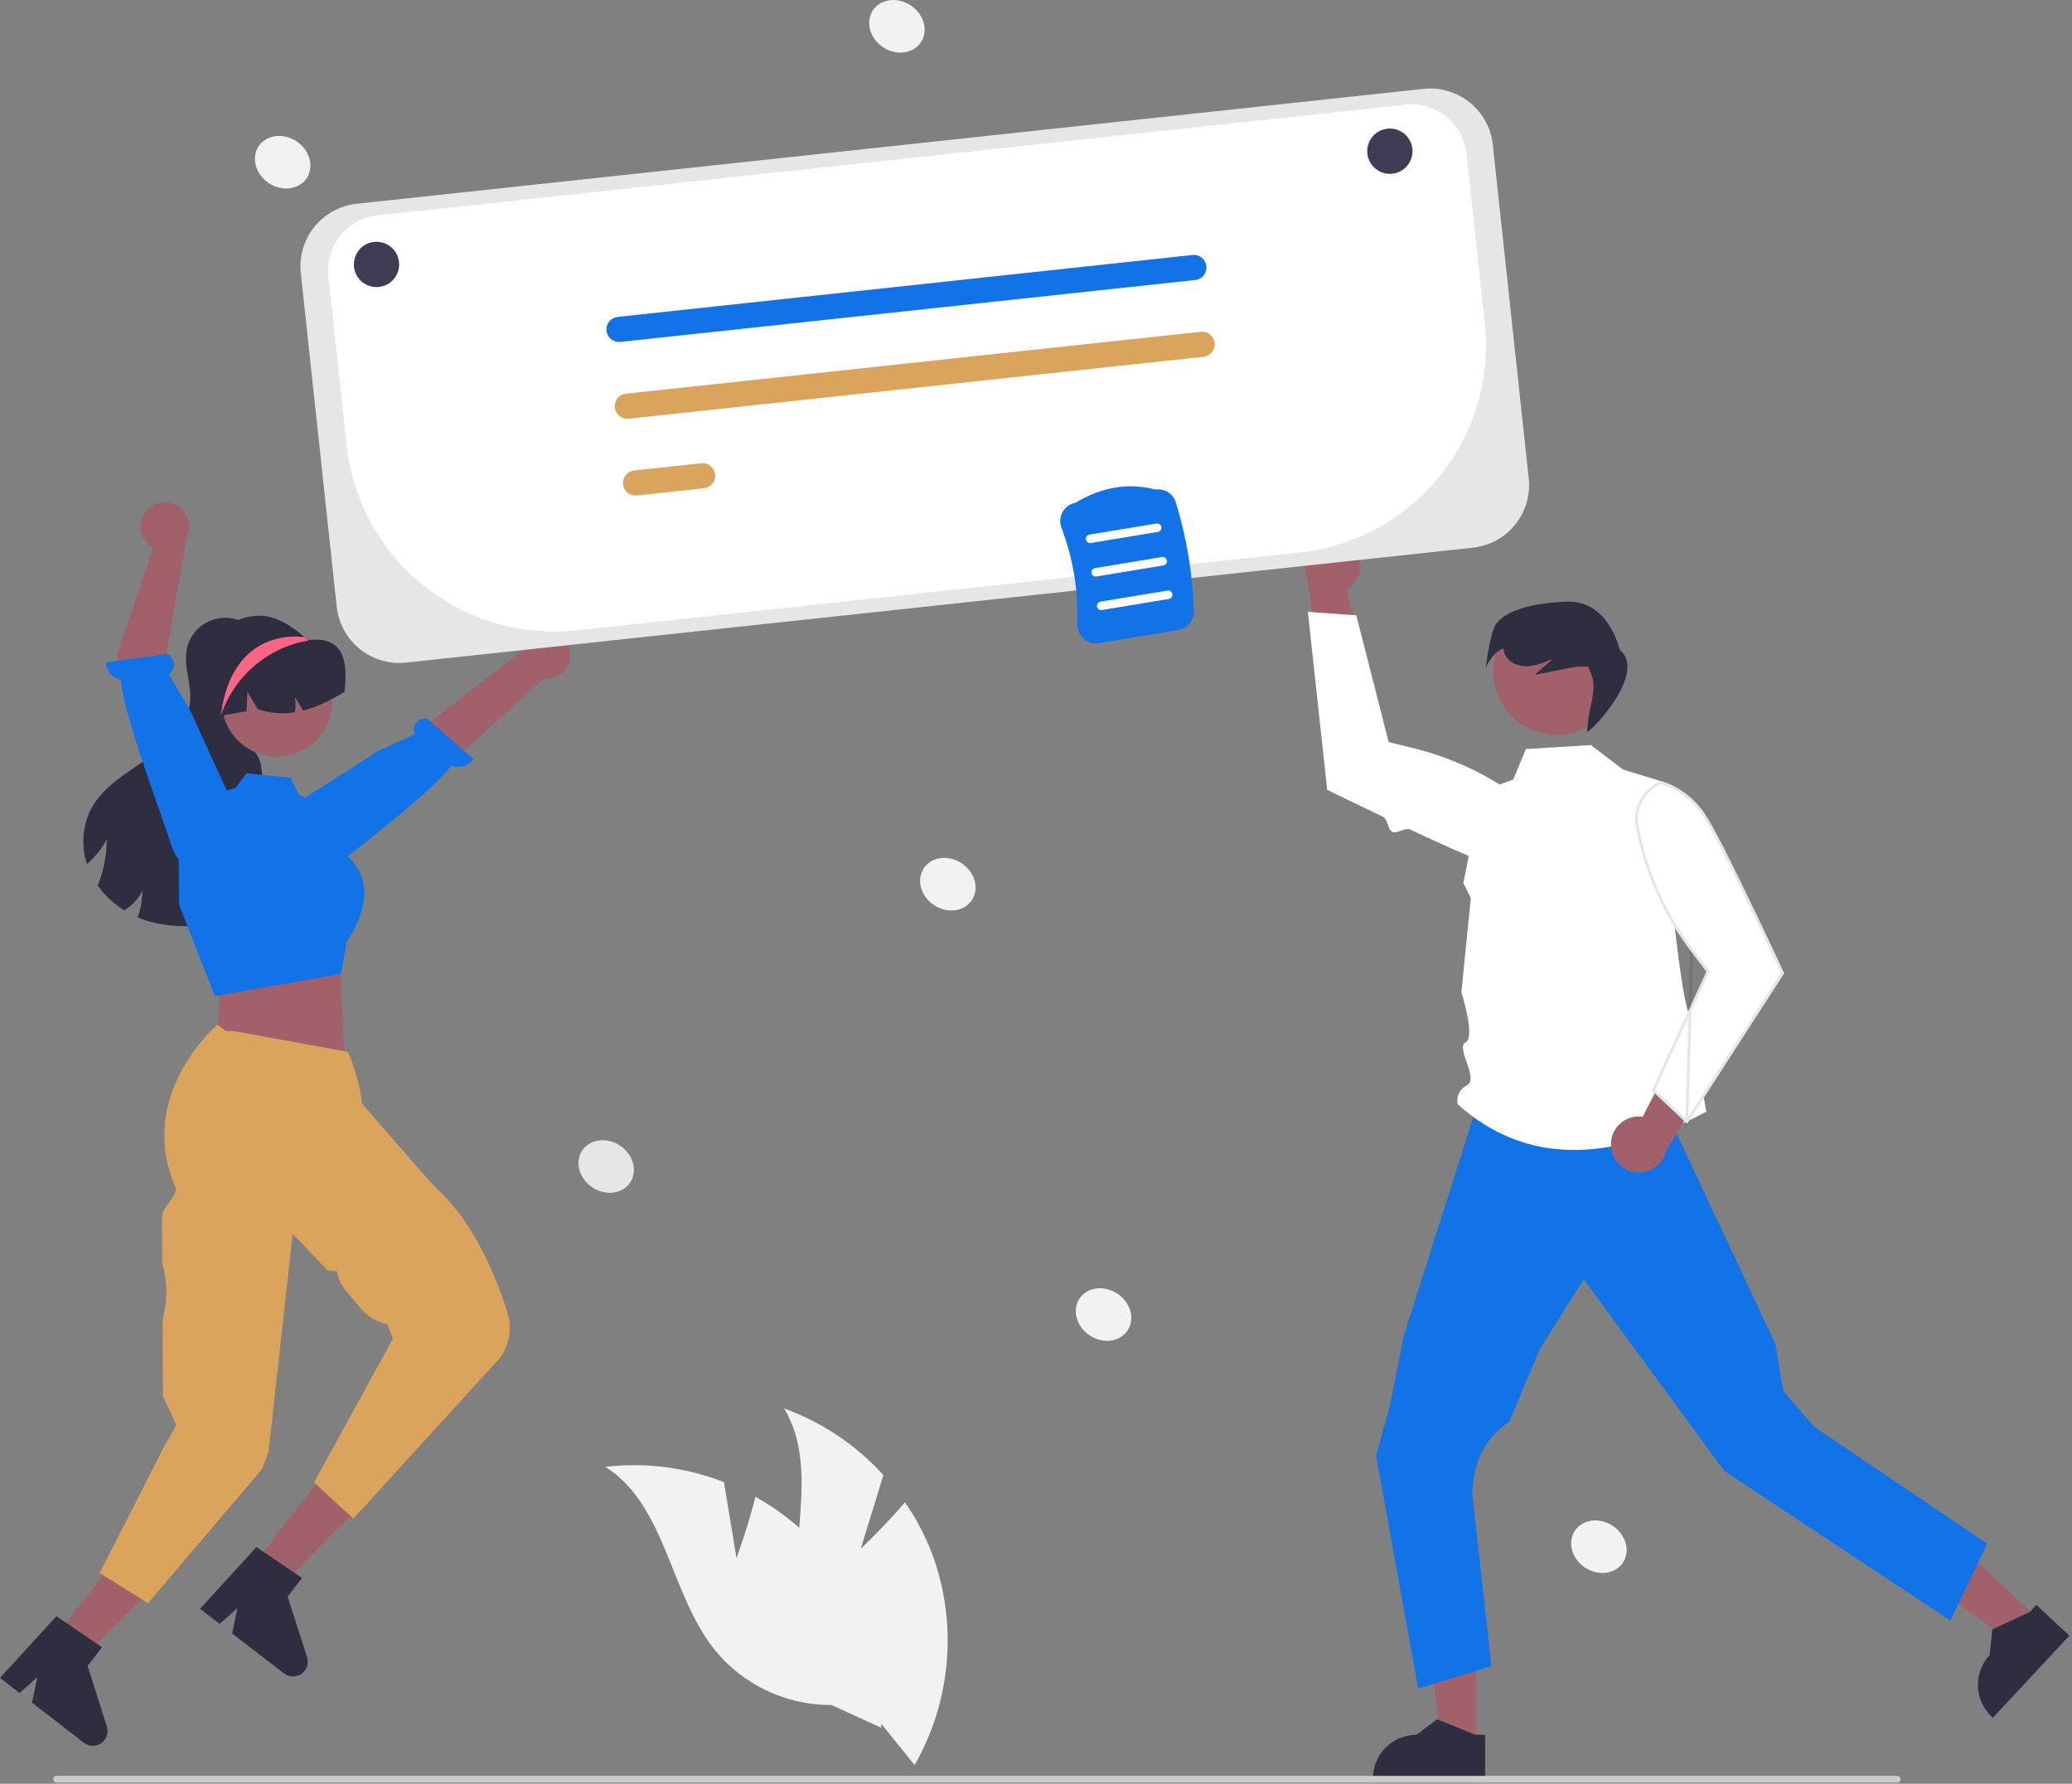 <svg width="732" height="630" viewBox="0 0 732 630" fill="none" xmlns="http://www.w3.org/2000/svg">
<rect x="0" y="0" width="732" height="630" fill="#808080" stroke="none"/>
<g clip-path="url(#clip0_1015_4041)">
<path d="M304.105 546.981L312.09 520.976C302.483 510.402 290.44 502.334 277.006 497.47C290.131 519.214 277.413 547.578 282.713 572.416C284.425 580.15 287.856 587.4 292.751 593.628C297.646 599.856 303.879 604.903 310.99 608.394L323.107 623.408C329.459 612.309 333.33 599.966 334.453 587.228C335.575 574.489 333.923 561.659 329.609 549.621C327.122 542.892 323.798 536.502 319.715 530.603C312.514 539.068 304.105 546.981 304.105 546.981Z" fill="#F2F2F2"/>
<path d="M260.2 550.303L255.749 523.467C242.435 518.288 228.057 516.437 213.865 518.075C235.309 531.683 236.576 562.742 252.397 582.61C257.379 588.769 263.682 593.727 270.841 597.119C278 600.51 285.83 602.247 293.751 602.201L311.292 610.234C312.028 597.468 309.988 584.694 305.311 572.792C300.635 560.89 293.434 550.143 284.205 541.292C278.978 536.378 273.153 532.142 266.867 528.683C264.198 539.471 260.2 550.303 260.2 550.303Z" fill="#F2F2F2"/>
<path d="M521.537 616.734L509.237 616.733L503.386 569.293L521.539 569.294L521.537 616.734Z" fill="#A0616A"/>
<path d="M524.673 628.656L485.015 628.655V628.153C485.016 624.059 486.642 620.133 489.537 617.238C492.432 614.344 496.358 612.717 500.451 612.717H500.452L507.696 607.221L521.212 612.718L524.674 612.718L524.673 628.656Z" fill="#2F2E41"/>
<path d="M720.217 571.872L711.831 580.869L673.137 552.804L685.514 539.526L720.217 571.872Z" fill="#A0616A"/>
<path d="M731.077 577.706L704.037 606.716L703.67 606.374C700.675 603.583 698.912 599.716 698.768 595.625C698.624 591.534 700.111 587.553 702.902 584.558L702.903 584.557L703.822 575.511L717.058 569.371L719.418 566.839L731.077 577.706Z" fill="#2F2E41"/>
<path d="M702.018 545.21L689.018 572.4L609.189 519.545L597.575 503.721L559.497 451.839L544.018 476.4L533.247 502.075C529.737 504.364 526.78 507.405 524.588 510.977C522.396 514.549 521.025 518.563 520.573 522.729L520.08 527.274L526.886 588.457L501.018 596.4L486.161 514.21L491.018 496.4L496.018 471.4L521.192 392.4H588.556L627.193 474.642L630.018 491.4L640.973 503.972L702.018 545.21Z" fill="#1272E7"/>
<path d="M562.022 263.148L573.362 271.783L587.038 275.986C587.038 275.986 592.692 355.514 597.786 360.608C602.88 365.703 598.286 365.84 599.309 372.457C600.333 379.075 602.821 392.641 602.821 392.641C568.434 410.844 538.789 411.332 514.976 390.032C514.672 388.714 514.826 387.332 515.415 386.115C516.003 384.897 516.99 383.917 518.212 383.337C522.644 380.986 514.127 370.01 517.749 368.175C521.371 366.339 516.276 350.42 516.276 350.42L519.618 317.204L516.978 311.894L523.421 279.406L534.601 275.323L539.067 264.563L562.022 263.148Z" fill="white"/>
<path d="M569.126 404.497C569.075 403.06 569.34 401.631 569.901 400.308C570.463 398.985 571.308 397.801 572.376 396.84C573.445 395.879 574.711 395.164 576.086 394.745C577.46 394.326 578.91 394.214 580.333 394.416L596.315 363.353L605.219 379.173L588.677 406.246C588.179 408.614 586.83 410.716 584.885 412.156C582.94 413.595 580.535 414.271 578.125 414.055C575.715 413.84 573.467 412.748 571.809 410.986C570.15 409.224 569.196 406.915 569.126 404.497H569.126Z" fill="#A0616A"/>
<path d="M596.04 396.898L630.319 343.77L630.205 343.526C630.076 343.246 622.314 326.481 614.792 311.126C613.634 308.761 612.482 306.43 611.363 304.198C610.881 303.234 610.406 302.291 609.937 301.368C606.778 295.14 604.018 289.992 602.371 287.547C598.727 282.019 593.301 277.903 586.996 275.884L586.837 275.843L586.686 275.906C583.601 277.207 581.052 279.521 579.46 282.466C577.867 285.41 577.325 288.81 577.923 292.103C580.896 307.991 587.521 322.97 597.276 335.858L602.833 343.183L583.521 385.168L596.04 396.898Z" fill="white"/>
<path d="M595.945 396.123L584.126 385.05L603.287 343.392L603.412 343.12L603.231 342.881L597.674 335.557L595.945 396.123ZM595.945 396.123L629.749 343.731C629.549 343.298 621.826 326.623 614.343 311.346C613.186 308.982 612.034 306.652 610.916 304.422C610.434 303.459 609.959 302.516 609.492 301.594C606.329 295.36 603.583 290.241 601.956 287.827L601.954 287.822L601.954 287.822C598.378 282.398 593.058 278.358 586.873 276.369C583.897 277.627 581.437 279.861 579.899 282.704C578.361 285.548 577.837 288.831 578.415 292.013C581.374 307.823 587.967 322.73 597.674 335.556L595.945 396.123Z" stroke="black" stroke-opacity="0.1"/>
<path d="M478.167 193.252C479.111 194.336 479.805 195.613 480.202 196.994C480.599 198.376 480.688 199.827 480.463 201.247C480.238 202.666 479.705 204.019 478.901 205.21C478.096 206.401 477.041 207.401 475.808 208.14L482.954 242.335L466.075 235.652L461.877 204.205C460.773 202.052 460.497 199.568 461.102 197.226C461.706 194.883 463.149 192.843 465.157 191.493C467.165 190.143 469.598 189.576 471.996 189.9C474.394 190.225 476.589 191.417 478.167 193.252H478.167Z" fill="#A0616A"/>
<path d="M462.044 216.103L468.869 278.96L469.111 279.078C469.31 279.176 477.958 283.418 488.572 288.469C490.363 289.321 490.106 293.012 491.978 293.894C493.267 294.502 496.671 292.297 497.974 292.906C509.576 298.332 521.308 303.608 525.984 305.037C532.296 307.037 539.102 306.818 545.272 304.416L545.421 304.348L545.499 304.204C547.076 301.251 547.599 297.848 546.982 294.558C546.365 291.267 544.646 288.285 542.107 286.103C529.793 275.633 515.214 268.169 499.52 264.299L490.591 262.108L479.155 217.332L462.044 216.103Z" fill="white"/>
<path d="M549.931 259.587C562.319 259.587 572.362 249.544 572.362 237.156C572.362 224.768 562.319 214.725 549.931 214.725C537.543 214.725 527.5 224.768 527.5 237.156C527.5 249.544 537.543 259.587 549.931 259.587Z" fill="#A0616A"/>
<path d="M527.661 222.125C529.506 216.759 538.688 213.036 553.575 212.519C568.462 212.001 572.237 229.545 572.237 229.545C582.175 237.606 561.626 259.19 560.631 258.412L561.078 254.357C561.819 247.64 564.964 242.4 560.964 235.4L557.123 235.444C552.162 236.398 547.202 237.352 542.241 238.305L548.114 233.134L547.948 232.878C545.45 234.179 542.731 235.005 539.932 235.312C536.775 235.498 533.324 234.242 531.812 231.465C531.409 230.701 531.162 229.865 531.087 229.004C526.83 230.705 524.884 235.953 524.884 235.953C524.884 235.953 525.816 227.492 527.661 222.125Z" fill="#2F2E41"/>
<path d="M90.373 223.471C90.069 223.085 89.741 222.718 89.392 222.372C89.477 222.255 89.563 222.127 89.648 222.01L90.373 223.471Z" fill="#2F2E41"/>
<path d="M94.736 313.687C91.067 320.204 83.739 323.841 76.475 325.622C68.316 327.759 59.725 327.593 51.655 325.142C50.631 324.812 49.607 324.428 48.615 324.001C49.092 322.734 49.47 321.433 49.745 320.108C50.117 318.315 50.303 316.488 50.3 314.657C49.492 316.234 48.445 317.677 47.196 318.934C46.233 319.946 45.139 320.825 43.943 321.548C40.233 319.296 37.022 316.313 34.503 312.78C34.663 312.385 34.823 311.991 34.972 311.596C35.747 309.535 36.36 307.416 36.807 305.26C37.413 302.345 37.717 299.374 37.714 296.396C36.399 298.962 34.693 301.308 32.658 303.351C32.048 304.004 31.399 304.62 30.717 305.196C29.659 301.985 29.25 298.595 29.514 295.224C29.778 291.853 30.709 288.568 32.252 285.559C36.476 277.752 44.668 273.112 51.964 268.067C59.27 263.022 66.577 256.195 67.195 247.331C67.611 241.348 64.838 235.353 65.948 229.465C66.414 226.982 67.553 224.675 69.24 222.795C70.928 220.915 73.099 219.534 75.517 218.802C77.935 218.07 80.507 218.016 82.954 218.646C85.4 219.276 87.627 220.564 89.392 222.372C85.254 228.239 81.136 234.308 79.462 241.284C77.755 248.387 79.152 256.718 84.752 261.422C86.672 263.043 89.029 264.195 90.512 266.221C92.485 268.909 92.496 272.493 92.816 275.8C93.456 282.232 95.557 288.418 96.688 294.786C97.829 301.143 97.893 308.044 94.736 313.687Z" fill="#2F2E41"/>
<path d="M19.519 578.195L29.254 585.716L62.898 551.747L48.53 540.646L19.519 578.195Z" fill="#A0616A"/>
<path d="M19.933 570.846L36.031 581.818L30.937 588.411L37.759 609.819C38.096 610.877 38.087 612.014 37.732 613.066C37.377 614.117 36.695 615.027 35.786 615.664C34.877 616.3 33.788 616.629 32.678 616.603C31.569 616.577 30.497 616.197 29.619 615.518L11.298 601.362L13.18 592.401L6.907 597.97L0 592.632L19.933 570.846Z" fill="#2F2E41"/>
<path d="M68.907 242.421C68.906 246.224 69.838 249.97 71.623 253.329C73.407 256.688 75.988 259.558 79.14 261.686C82.292 263.815 85.919 265.137 89.701 265.537C93.484 265.937 97.306 265.402 100.834 263.979C104.361 262.557 107.486 260.29 109.932 257.379C112.379 254.467 114.074 250.999 114.868 247.279C115.662 243.559 115.53 239.702 114.485 236.044C113.44 232.387 111.513 229.043 108.874 226.304L108.762 226.193C108.576 225.998 108.39 225.803 108.195 225.617C108.194 225.617 108.193 225.616 108.191 225.616C108.19 225.615 108.189 225.615 108.188 225.614C108.188 225.613 108.187 225.612 108.186 225.611C108.186 225.61 108.186 225.609 108.186 225.607C107.944 225.384 107.702 225.161 107.451 224.947C103.362 221.36 97.614 217.466 91.749 217.466C78.914 217.466 68.907 229.585 68.907 242.421Z" fill="#2F2E41"/>
<path d="M201.35 230.488C201.461 231.728 201.299 232.976 200.876 234.146C200.452 235.316 199.777 236.379 198.898 237.26C198.02 238.141 196.958 238.819 195.789 239.245C194.621 239.672 193.372 239.837 192.133 239.728L134.594 291.68L124.693 276.041L184.365 229.892C184.684 227.822 185.752 225.941 187.366 224.605C188.98 223.27 191.028 222.573 193.122 222.646C195.216 222.719 197.21 223.558 198.726 225.004C200.242 226.449 201.176 228.401 201.35 230.488V230.488Z" fill="#A0616A"/>
<path d="M110.003 307.361C110.003 307.361 112.144 311.314 119.457 305.209C125.312 300.321 153.36 279.102 159.403 270.406C160.782 270.953 162.305 271.025 163.73 270.611C165.155 270.198 166.402 269.321 167.275 268.121L150.719 253.621C145.765 254.191 145.871 257.519 146.387 259.408L133.898 265.067L101.649 285.676L108.405 304.53L110.003 307.361Z" fill="#1272E7"/>
<path d="M78.761 343.789L77.555 349.532L76.531 370.716L121.615 373.194L120.215 340.612L115.845 333.432L78.761 343.789Z" fill="#A0616A"/>
<path d="M97.868 267.282C108.629 267.282 117.353 258.558 117.353 247.797C117.353 237.036 108.629 228.313 97.868 228.313C87.107 228.313 78.384 237.036 78.384 247.797C78.384 258.558 87.107 267.282 97.868 267.282Z" fill="#A0616A"/>
<path d="M63.276 319.665L63.156 303.468C63.154 297.641 65.126 291.984 68.751 287.421C72.376 282.859 77.441 279.659 83.118 278.344L83.192 278.327L87.044 273.136L102.698 274.702L105.567 280.566L116.909 287.319L121.276 301.358C123.171 302.621 124.785 304.259 126.019 306.172C127.253 308.085 128.081 310.231 128.45 312.477C129.933 321.947 123.302 331.423 122.513 332.51L120.481 343.955L76.271 351.756L75.912 351.801L63.276 319.665Z" fill="#1272E7"/>
<path d="M121.711 244.324C119.438 245.763 117.08 247.063 114.65 248.217C112.183 249.402 109.603 250.334 106.949 251.001C106.19 249.334 105.26 247.751 104.176 246.276C104.455 248.024 104.462 249.805 104.197 251.555C99.798 252.265 95.292 251.895 91.067 250.478L87.398 244.324L87.12 251.193C84.08 251.747 81.051 252.27 78.011 252.814C77.83 252.835 77.649 252.878 77.478 252.91C75.59 244.398 78.267 235.023 84.219 229.348C87.174 226.56 90.86 224.669 94.849 223.895C98.837 223.121 102.963 223.495 106.746 224.975C107.226 225.167 107.717 225.38 108.186 225.604C108.186 225.606 108.186 225.607 108.187 225.608C108.188 225.61 108.188 225.611 108.189 225.612C108.19 225.613 108.191 225.614 108.193 225.614C108.194 225.615 108.195 225.615 108.197 225.615C108.474 225.754 108.709 226.084 109.018 226.052C122.33 224.57 122.756 234.895 121.711 244.324Z" fill="#2F2E41"/>
<path d="M89.297 553.071L99.047 560.572L132.623 526.535L118.233 515.464L89.297 553.071Z" fill="#A0616A"/>
<path d="M90.581 546.401L106.701 557.34L101.62 563.943L108.485 585.338C108.825 586.395 108.817 587.532 108.464 588.584C108.111 589.636 107.431 590.548 106.523 591.187C105.616 591.825 104.527 592.156 103.418 592.132C102.308 592.108 101.236 591.73 100.356 591.053L82.007 576.935L83.871 567.969L77.61 573.551L70.691 568.227L90.581 546.401Z" fill="#2F2E41"/>
<path d="M57.659 511.529L57.658 511.402L62.279 503.439L57.56 493.074L57.419 466.443L58.184 462.445C59.213 457.068 58.913 451.522 57.312 446.287L57.226 430.077C57.06 426.016 63.351 422.445 61.884 419.059C48.017 387.06 76.043 362.649 76.233 362.453L76.805 361.858L79.913 364.212L82.87 364.215L122.782 371.488L123.07 372.025C124.64 374.97 127.67 385.119 127.849 389.711C129.838 392.014 152.496 418.233 154.51 420.054C168.121 432.37 175.914 452.753 179.348 463.807C180.2 466.539 180.372 469.438 179.848 472.252C179.324 475.065 178.12 477.708 176.341 479.95L124.815 536.389L110.949 523.589L138.829 472.784L136.819 467.629C133.211 466.964 129.947 465.067 127.582 462.263L121.936 455.562C120.373 453.712 119.38 451.448 119.077 449.045L115.653 448.633L103.389 435.757L94.881 512.809L92.568 518.896L52.284 566.254L35.218 555.588L57.659 511.529Z" fill="#DAA45C"/>
<path d="M51.507 180.677C50.733 181.651 50.182 182.783 49.893 183.993C49.604 185.204 49.584 186.462 49.834 187.681C50.084 188.9 50.598 190.049 51.34 191.048C52.083 192.047 53.035 192.87 54.13 193.461L41.321 231.383L51.78 271.571L68.647 263.946L58.239 233.633L66.025 189.512C66.896 187.606 67.037 185.448 66.423 183.445C65.808 181.442 64.48 179.734 62.69 178.645C60.901 177.556 58.774 177.162 56.713 177.536C54.651 177.91 52.799 179.028 51.507 180.677Z" fill="#A0616A"/>
<path d="M66.945 304.683C66.945 304.683 62.984 306.81 60.229 297.691C58.023 290.39 43.013 250.75 42.743 240.165C41.29 239.864 39.978 239.087 39.015 237.958C38.051 236.829 37.491 235.412 37.422 233.929L59.222 230.913C63.047 234.111 61.13 236.833 59.661 238.128L67.086 250.705L82.605 284.658L69.836 303.196L66.945 304.683Z" fill="#1272E7"/>
<path d="M78.007 252.812C80.246 246.061 84.26 240.036 89.629 235.371C94.998 230.705 101.523 227.57 108.521 226.295C108.548 226.286 108.641 226.249 108.762 226.193C108.836 226.147 108.929 226.1 109.022 226.054C108.744 225.896 108.474 225.756 108.195 225.617C108.194 225.617 108.193 225.616 108.192 225.616C108.19 225.616 108.189 225.615 108.189 225.614C108.188 225.613 108.187 225.612 108.187 225.611C108.186 225.61 108.186 225.609 108.186 225.607C107.944 225.384 107.703 225.161 107.452 224.948L106.745 224.975C106.745 224.975 81.92 221.044 78.007 252.812Z" fill="#FD6584"/>
<path d="M398.345 469.937C401.054 465.864 399.45 460.034 394.763 456.916C390.075 453.797 384.078 454.57 381.369 458.643C378.66 462.715 380.263 468.545 384.951 471.663C389.639 474.782 395.635 474.009 398.345 469.937Z" fill="#F2F2F2"/>
<path d="M343.345 317.937C346.054 313.864 344.45 308.035 339.763 304.916C335.075 301.797 329.078 302.57 326.369 306.643C323.66 310.715 325.263 316.545 329.951 319.664C334.639 322.782 340.635 322.009 343.345 317.937Z" fill="#F2F2F2"/>
<path d="M573.345 551.937C576.054 547.864 574.451 542.034 569.763 538.916C565.075 535.797 559.079 536.57 556.369 540.643C553.66 544.715 555.263 550.545 559.951 553.663C564.639 556.782 570.635 556.009 573.345 551.937Z" fill="#F2F2F2"/>
<path d="M108.345 62.937C111.054 58.864 109.451 53.035 104.763 49.916C100.075 46.797 94.079 47.57 91.369 51.643C88.66 55.715 90.263 61.545 94.951 64.663C99.639 67.782 105.635 67.009 108.345 62.937Z" fill="#F2F2F2"/>
<path d="M325.345 14.937C328.054 10.864 326.45 5.035 321.763 1.916C317.075 -1.203 311.078 -0.43 308.369 3.643C305.66 7.715 307.263 13.545 311.951 16.664C316.639 19.782 322.635 19.009 325.345 14.937Z" fill="#F2F2F2"/>
<path d="M222.644 417.651C225.354 413.579 223.75 407.749 219.062 404.63C214.375 401.512 208.378 402.285 205.669 406.357C202.959 410.43 204.563 416.259 209.251 419.378C213.938 422.497 219.935 421.724 222.644 417.651Z" fill="#E6E6E6"/>
<path d="M670.267 629.614H19.973C19.658 629.613 19.356 629.487 19.133 629.264C18.911 629.041 18.786 628.739 18.786 628.423C18.786 628.108 18.911 627.806 19.133 627.583C19.356 627.359 19.658 627.234 19.973 627.233H670.267C670.583 627.233 670.886 627.358 671.109 627.581C671.332 627.805 671.458 628.108 671.458 628.423C671.458 628.739 671.332 629.042 671.109 629.265C670.886 629.489 670.583 629.614 670.267 629.614Z" fill="#CCCCCC"/>
<path d="M141.009 234.162C135.538 234.146 130.266 232.115 126.199 228.456C122.132 224.798 119.556 219.769 118.964 214.331L106.268 96.425C105.644 90.57 107.368 84.708 111.062 80.123C114.755 75.539 120.116 72.606 125.969 71.969L502.923 31.382C508.777 30.758 514.64 32.481 519.225 36.175C523.81 39.868 526.742 45.229 527.379 51.082L540.074 168.988C540.698 174.842 538.974 180.705 535.281 185.29C531.587 189.875 526.226 192.807 520.373 193.444L520.32 192.947L520.373 193.444L143.419 234.032C142.618 234.118 141.814 234.162 141.009 234.162Z" fill="#E6E6E6"/>
<path d="M498.771 36.855C498.063 36.855 497.355 36.894 496.651 36.969L133.288 76.094C130.747 76.368 128.285 77.139 126.043 78.364C123.8 79.589 121.82 81.244 120.217 83.234C118.614 85.224 117.419 87.51 116.699 89.962C115.98 92.414 115.75 94.984 116.024 97.525L122.443 157.139C123.48 166.777 126.406 176.116 131.053 184.622C135.699 193.129 141.976 200.637 149.525 206.718C157.073 212.799 165.745 217.334 175.046 220.063C184.347 222.793 194.095 223.663 203.732 222.626L459.237 195.115C468.845 194.08 478.156 191.163 486.636 186.531C495.117 181.898 502.603 175.64 508.665 168.115C514.728 160.589 519.248 151.943 521.97 142.671C524.691 133.398 525.559 123.68 524.524 114.072L518.081 54.234C517.568 49.467 515.313 45.058 511.75 41.851C508.187 38.644 503.565 36.865 498.771 36.855V36.855Z" fill="white"/>
<path d="M422.252 98.897L219.164 120.764C218.583 120.828 217.996 120.776 217.435 120.612C216.874 120.448 216.351 120.175 215.896 119.809C215.441 119.443 215.063 118.991 214.782 118.478C214.502 117.966 214.326 117.403 214.263 116.822C214.201 116.241 214.253 115.654 214.418 115.093C214.583 114.533 214.856 114.011 215.223 113.556C215.59 113.101 216.043 112.723 216.555 112.444C217.068 112.164 217.631 111.989 218.212 111.927L421.301 90.06C421.881 89.996 422.469 90.048 423.03 90.212C423.59 90.376 424.113 90.649 424.568 91.015C425.023 91.381 425.402 91.833 425.682 92.346C425.962 92.858 426.139 93.421 426.201 94.002C426.264 94.583 426.211 95.17 426.046 95.731C425.882 96.291 425.608 96.814 425.241 97.268C424.875 97.723 424.422 98.101 423.909 98.38C423.396 98.66 422.833 98.835 422.252 98.897Z" fill="#1272E7"/>
<path d="M425.173 126.02L222.084 147.887C220.912 148.013 219.738 147.669 218.82 146.929C217.902 146.19 217.316 145.116 217.19 143.944C217.063 142.772 217.408 141.598 218.147 140.68C218.887 139.762 219.961 139.176 221.133 139.05L424.221 117.182C425.393 117.056 426.567 117.401 427.485 118.14C428.403 118.88 428.989 119.953 429.116 121.125C429.242 122.297 428.897 123.471 428.158 124.389C427.418 125.307 426.345 125.894 425.173 126.02Z" fill="#DAA45C"/>
<path d="M248.672 172.461L225.005 175.01C223.833 175.136 222.659 174.791 221.741 174.052C220.823 173.312 220.236 172.238 220.11 171.067C219.984 169.895 220.328 168.721 221.068 167.803C221.807 166.885 222.881 166.298 224.053 166.172L247.72 163.624C248.301 163.56 248.888 163.612 249.449 163.776C250.009 163.94 250.532 164.213 250.987 164.579C251.443 164.945 251.821 165.397 252.101 165.91C252.382 166.423 252.558 166.985 252.62 167.566C252.683 168.147 252.63 168.734 252.466 169.295C252.301 169.855 252.028 170.378 251.661 170.832C251.294 171.287 250.841 171.665 250.328 171.944C249.815 172.224 249.252 172.399 248.672 172.461Z" fill="#DAA45C"/>
<path d="M133.018 101.4C137.436 101.4 141.018 97.818 141.018 93.4C141.018 88.981 137.436 85.4 133.018 85.4C128.6 85.4 125.018 88.981 125.018 93.4C125.018 97.818 128.6 101.4 133.018 101.4Z" fill="#3F3D56"/>
<path d="M491.018 61.4C495.436 61.4 499.018 57.818 499.018 53.4C499.018 48.981 495.436 45.4 491.018 45.4C486.6 45.4 483.018 48.981 483.018 53.4C483.018 57.818 486.6 61.4 491.018 61.4Z" fill="#3F3D56"/>
<path d="M382.861 225.636C382.126 224.991 381.544 224.19 381.157 223.291C380.77 222.392 380.588 221.418 380.625 220.441C381.027 208.821 379.113 197.237 374.995 186.364C374.646 185.45 374.505 184.47 374.582 183.494C374.659 182.519 374.953 181.573 375.441 180.725C375.909 179.911 376.55 179.208 377.319 178.667C378.087 178.127 378.965 177.761 379.89 177.595C389.189 171.984 398.721 170.409 408.228 172.914C409.761 172.689 411.324 173.017 412.637 173.84C413.95 174.663 414.927 175.927 415.391 177.405C419.24 189.901 421.381 202.86 421.756 215.93C421.792 217.498 421.261 219.027 420.261 220.235C419.26 221.442 417.857 222.249 416.31 222.506L388.177 227.154C387.234 227.311 386.267 227.257 385.348 226.995C384.428 226.732 383.579 226.268 382.861 225.636Z" fill="#1272E7"/>
<path d="M385.36 191.781L409.039 187.869C409.234 187.837 409.42 187.767 409.588 187.663C409.756 187.56 409.901 187.424 410.016 187.263C410.131 187.103 410.214 186.922 410.259 186.73C410.303 186.538 410.31 186.338 410.278 186.144C410.246 185.949 410.175 185.763 410.071 185.595C409.967 185.428 409.831 185.283 409.67 185.168C409.51 185.053 409.328 184.971 409.136 184.927C408.944 184.882 408.745 184.876 408.55 184.909L384.871 188.821C384.479 188.887 384.13 189.105 383.899 189.428C383.668 189.751 383.574 190.153 383.639 190.545C383.704 190.937 383.921 191.287 384.244 191.519C384.567 191.75 384.968 191.845 385.36 191.781Z" fill="white"/>
<path d="M387.316 203.62L410.995 199.708C411.387 199.643 411.738 199.425 411.97 199.102C412.201 198.778 412.295 198.376 412.23 197.984C412.165 197.591 411.947 197.241 411.624 197.009C411.3 196.777 410.898 196.683 410.506 196.748L386.827 200.66C386.632 200.692 386.446 200.762 386.278 200.866C386.11 200.97 385.965 201.106 385.849 201.266C385.734 201.426 385.652 201.607 385.607 201.8C385.562 201.992 385.556 202.191 385.588 202.385C385.62 202.58 385.69 202.766 385.795 202.934C385.899 203.101 386.035 203.247 386.196 203.361C386.356 203.476 386.538 203.558 386.73 203.602C386.922 203.647 387.121 203.653 387.316 203.62Z" fill="white"/>
<path d="M389.272 215.46L412.951 211.548C413.343 211.483 413.694 211.265 413.926 210.941C414.157 210.618 414.251 210.216 414.186 209.823C414.121 209.431 413.903 209.08 413.58 208.848C413.257 208.617 412.854 208.523 412.462 208.588L388.783 212.5C388.589 212.532 388.402 212.602 388.235 212.706C388.068 212.81 387.923 212.946 387.808 213.106C387.693 213.266 387.611 213.448 387.567 213.639C387.522 213.831 387.515 214.03 387.547 214.224C387.58 214.419 387.65 214.605 387.754 214.772C387.858 214.939 387.994 215.085 388.154 215.199C388.314 215.314 388.495 215.396 388.687 215.441C388.879 215.485 389.077 215.492 389.272 215.46Z" fill="white"/>
</g>
<defs>
<clipPath id="clip0_1015_4041">
<rect width="731.077" height="629.614" fill="white"/>
</clipPath>
</defs>
</svg>
